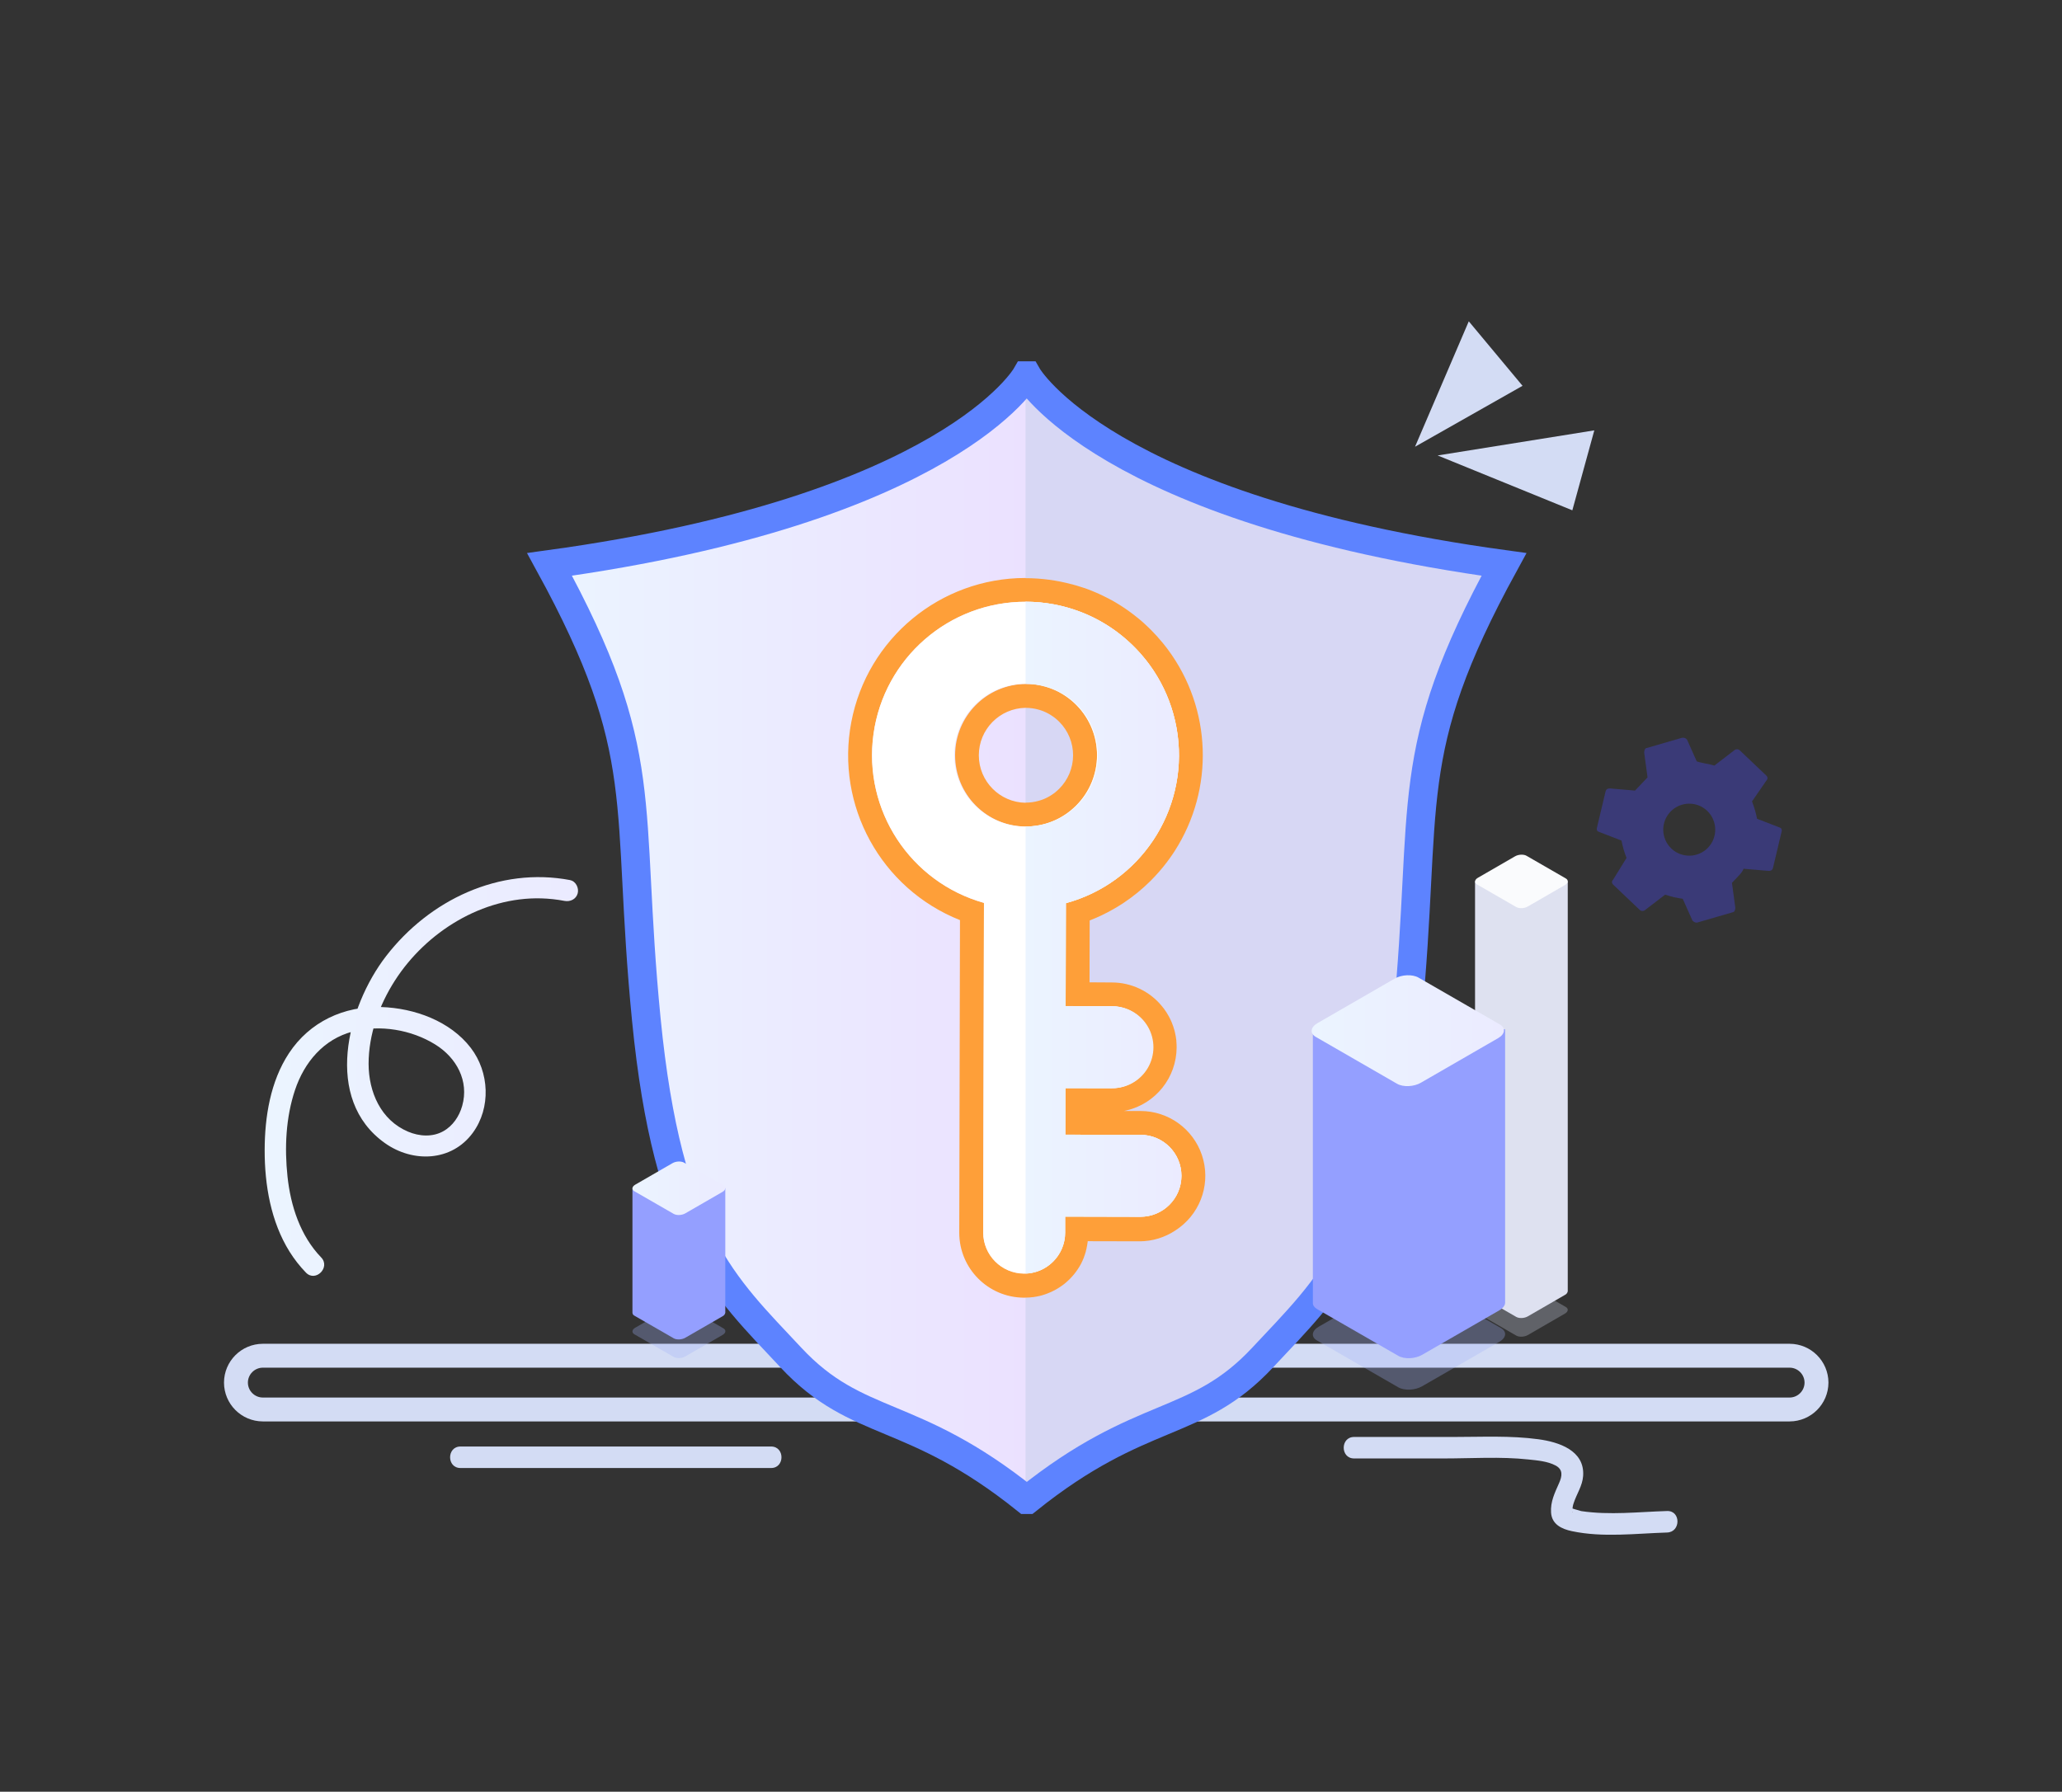 <?xml version="1.0" standalone="no"?><!DOCTYPE svg PUBLIC "-//W3C//DTD SVG 1.1//EN" "http://www.w3.org/Graphics/SVG/1.1/DTD/svg11.dtd"><svg height="1500" node-id="1" sillyvg="true" template-height="1500" template-width="1726" version="1.1" viewBox="0 0 1726 1500" width="1726" xmlns="http://www.w3.org/2000/svg" xmlns:xlink="http://www.w3.org/1999/xlink"><rect x="0" y="0" width="1726" height="1500" fill="#333333" stroke="none"/><defs node-id="51"><linearGradient gradientUnits="userSpaceOnUse" id="未命名的渐变_94" node-id="5" spreadMethod="pad" x1="466.95" x2="858.95" y1="783" y2="783"><stop offset="0" stop-color="#ebf4ff"></stop><stop offset="1" stop-color="#ebe1ff"></stop></linearGradient><linearGradient gradientUnits="userSpaceOnUse" id="未命名的渐变_49" node-id="8" spreadMethod="pad" x1="858.45" x2="988.92" y1="785" y2="785"><stop offset="0" stop-color="#ebf4ff"></stop><stop offset="1" stop-color="#ebebff"></stop></linearGradient><linearGradient gradientUnits="userSpaceOnUse" id="未命名的渐变_49-2" node-id="11" spreadMethod="pad" x1="230.04" x2="475.05" y1="901.2" y2="901.2"><stop offset="0" stop-color="#ebf4ff"></stop><stop offset="1" stop-color="#ebebff"></stop></linearGradient><linearGradient gradientUnits="userSpaceOnUse" id="未命名的渐变_17" node-id="12" spreadMethod="pad" x1="-9039.3" x2="-8961.6" y1="-307904.13" y2="-307904.13"><stop offset="0" stop-color="#eaeff5"></stop><stop offset="0.99" stop-color="#dee1f0"></stop></linearGradient><linearGradient gradientUnits="userSpaceOnUse" id="未命名的渐变_23" node-id="15" spreadMethod="pad" x1="-9820.941" x2="-9744.013" y1="-116719.9" y2="-116719.9"><stop offset="0" stop-color="#548fff"></stop><stop offset="1" stop-color="#949fff"></stop></linearGradient><linearGradient gradientUnits="userSpaceOnUse" id="未命名的渐变_49-3" node-id="18" spreadMethod="pad" x1="529.4" x2="607.11" y1="994.82" y2="994.82"><stop offset="0" stop-color="#ebf4ff"></stop><stop offset="1" stop-color="#ebebff"></stop></linearGradient><linearGradient gradientUnits="userSpaceOnUse" id="未命名的渐变_23-2" node-id="19" spreadMethod="pad" x1="-19757.96" x2="-19598.678" y1="-163740.56" y2="-163740.56"><stop offset="0" stop-color="#548fff"></stop><stop offset="1" stop-color="#949fff"></stop></linearGradient><linearGradient gradientUnits="userSpaceOnUse" id="未命名的渐变_49-4" node-id="20" spreadMethod="pad" x1="1097.93" x2="1258.89" y1="862.88" y2="862.88"><stop offset="0" stop-color="#ebf4ff"></stop><stop offset="1" stop-color="#ebebff"></stop></linearGradient></defs><path d="M 1498.00 1180.00 L 220.00 1180.00 C 207.59 1179.97 197.53 1169.91 197.50 1157.50 L 197.50 1157.50 C 197.53 1145.09 207.59 1135.03 220.00 1135.00 L 1498.00 1135.00 C 1510.41 1135.04 1520.46 1145.09 1520.50 1157.50 L 1520.50 1157.50 C 1520.46 1169.91 1510.41 1179.96 1498.00 1180.00 Z" fill="none" node-id="103" stroke="#d3dcf4" stroke-linecap="butt" stroke-width="20" target-height="45" target-width="1323" target-x="197.5" target-y="1135"></path><path d="M 1133.45 1221.00 L 1208.29 1221.00 C 1231.82 1221.00 1255.93 1219.32 1279.35 1221.85 C 1286.72 1222.64 1295.42 1223.30 1302.18 1226.94 C 1308.51 1230.35 1307.59 1235.78 1305.10 1241.47 C 1301.52 1249.61 1297.69 1257.14 1298.32 1266.32 C 1298.99 1276.12 1307.04 1280.03 1315.82 1281.88 C 1341.82 1287.37 1369.17 1283.80 1395.45 1283.00 C 1407.00 1282.65 1407.05 1264.64 1395.45 1265.00 C 1371.64 1265.73 1347.34 1268.61 1323.62 1265.08 C 1322.83 1264.96 1313.38 1262.08 1313.46 1262.00 C 1313.02 1262.39 1317.30 1265.50 1316.32 1266.32 C 1316.36 1265.56 1316.34 1264.80 1316.25 1264.04 C 1316.25 1262.11 1316.59 1260.19 1317.25 1258.37 C 1319.76 1250.61 1324.59 1243.99 1325.17 1235.60 C 1326.64 1214.25 1304.72 1207.23 1287.75 1204.92 C 1264.37 1201.75 1240.75 1203.00 1217.16 1203.00 L 1133.45 1203.00 C 1121.87 1203.00 1121.85 1221.00 1133.45 1221.00 Z" fill="#d3dcf4" fill-rule="nonzero" node-id="105" stroke="none" target-height="85.62" target-width="285.2" target-x="1121.85" target-y="1201.75"></path><path d="M 385.45 1229.00 L 645.45 1229.00 C 657.03 1229.00 657.05 1211.00 645.45 1211.00 L 385.45 1211.00 C 373.87 1211.00 373.85 1229.00 385.45 1229.00 Z" fill="#d3dcf4" fill-rule="nonzero" node-id="107" stroke="none" target-height="18" target-width="283.2" target-x="373.85" target-y="1211"></path><path d="M 484.00 476.50 C 484.00 476.50 670.00 436.50 711.00 418.50 C 752.00 400.50 859.00 321.50 859.00 321.50 L 859.00 1244.50 C 859.00 1244.50 749.00 1182.50 727.00 1176.50 C 705.00 1170.50 575.00 1065.50 562.00 991.50 C 549.00 917.50 529.00 645.50 526.00 627.50 C 523.00 609.50 467.00 475.50 467.00 475.50 Z" fill="url(#未命名的渐变_94)" fill-rule="nonzero" node-id="109" stroke="none" target-height="923" target-width="392" target-x="467" target-y="321.5"></path><path d="M 1233.45 478.50 C 1233.45 478.50 1047.45 438.50 1006.45 420.50 C 965.45 402.50 858.45 323.50 858.45 323.50 L 858.45 1246.50 C 858.45 1246.50 968.45 1184.50 990.45 1178.50 C 1012.45 1172.50 1142.45 1067.50 1155.45 993.50 C 1168.45 919.50 1188.45 647.50 1191.45 629.50 C 1194.45 611.50 1250.45 477.50 1250.45 477.50 Z" fill="#d7d7f4" fill-rule="nonzero" node-id="111" stroke="none" target-height="923" target-width="392" target-x="858.45" target-y="323.5"></path><path d="M 859.86 314.50 L 859.00 314.50 C 859.00 314.50 795.00 426.50 460.00 472.50 C 547.00 631.50 523.00 670.50 541.00 853.50 C 559.00 1036.50 606.00 1076.50 662.00 1136.50 C 718.00 1196.50 763.00 1178.50 859.00 1255.50 L 860.00 1255.50 C 956.00 1178.50 1000.91 1196.50 1056.91 1136.50 C 1112.91 1076.50 1159.91 1036.50 1177.91 853.50 C 1195.91 670.50 1171.91 631.50 1258.91 472.50 C 923.86 426.50 859.86 314.50 859.86 314.50 Z" fill="none" node-id="113" stroke="#5d83ff" stroke-linecap="butt" stroke-width="24" target-height="941" target-width="798.91" target-x="460" target-y="314.5"></path><path d="M 858.36 503.76 C 869.75 503.76 881.09 505.26 892.08 508.24 L 892.08 508.24 C 893.08 508.50 894.08 508.79 895.08 509.08 L 895.08 509.08 C 896.08 509.37 897.02 509.67 897.98 509.98 L 898.06 509.98 C 899.00 510.29 899.93 510.60 900.87 510.98 L 901.02 510.98 C 901.94 511.30 902.85 511.64 903.76 511.98 L 903.96 512.05 C 904.85 512.39 905.74 512.74 906.62 513.05 L 906.87 513.15 L 909.42 514.22 L 909.77 514.37 C 910.60 514.74 911.43 515.11 912.26 515.50 L 912.63 515.66 C 913.44 516.04 914.23 516.42 915.03 516.82 L 915.48 517.03 L 917.77 518.20 L 918.29 518.47 C 919.04 518.87 919.78 519.27 920.51 519.68 L 921.08 519.99 C 921.78 520.38 922.49 520.79 923.19 521.20 L 923.83 521.58 C 924.50 521.97 925.17 522.39 925.83 522.80 L 926.54 523.24 C 927.18 523.64 927.82 524.05 928.45 524.47 L 929.23 524.97 C 929.85 525.38 930.46 525.80 931.06 526.22 L 931.89 526.78 C 932.46 527.18 933.03 527.60 933.59 528.01 C 933.90 528.23 934.21 528.44 934.51 528.67 C 935.03 529.05 935.51 529.45 936.06 529.84 L 937.06 530.62 L 938.50 531.77 C 938.87 532.07 939.24 532.35 939.60 532.65 L 940.97 533.80 L 942.10 534.80 C 942.51 535.15 942.91 535.51 943.31 535.87 C 943.71 536.23 944.15 536.60 944.56 536.98 L 945.49 537.85 C 945.99 538.30 946.49 538.76 946.98 539.23 L 947.51 539.75 C 948.13 540.35 948.74 540.94 949.35 541.55 C 952.35 544.55 955.11 547.63 957.72 550.82 C 958.04 551.21 958.36 551.60 958.72 552.00 C 959.67 553.19 960.59 554.39 961.50 555.60 C 993.32 598.51 995.29 656.64 966.43 701.60 C 965.85 702.51 965.25 703.41 964.64 704.31 C 963.41 706.12 962.12 707.90 960.79 709.66 C 952.03 721.22 941.38 731.23 929.30 739.26 C 926.98 740.79 924.62 742.26 922.24 743.62 C 915.14 747.69 907.66 751.07 899.91 753.71 L 899.80 753.71 C 897.45 754.51 895.08 755.23 892.69 755.89 L 892.17 756.04 L 891.97 842.25 L 930.71 842.34 C 940.97 842.39 950.66 847.04 957.12 855.00 C 957.47 855.42 957.80 855.85 958.12 856.30 C 959.11 857.62 960.00 859.02 960.79 860.47 C 961.32 861.47 961.79 862.47 962.24 863.47 C 962.83 864.88 963.32 866.32 963.72 867.79 C 963.79 868.07 963.87 868.35 963.93 868.63 C 964.29 870.09 964.55 871.58 964.71 873.08 C 964.71 873.20 964.71 873.31 964.71 873.43 C 964.82 874.54 964.87 875.66 964.87 876.79 C 964.78 892.71 953.79 906.49 938.29 910.11 C 937.63 910.26 936.97 910.40 936.29 910.51 L 935.29 910.67 C 933.73 910.89 932.16 911.00 930.59 911.00 L 930.51 911.00 L 911.08 911.00 L 891.78 910.95 L 891.69 949.95 L 954.69 950.09 C 969.40 950.11 982.46 959.51 987.13 973.46 C 991.80 987.41 987.04 1002.79 975.31 1011.66 L 974.64 1012.16 C 974.15 1012.51 973.65 1012.84 973.14 1013.16 C 967.62 1016.74 961.19 1018.65 954.61 1018.65 L 954.53 1018.65 L 891.53 1018.50 L 891.53 1018.50 L 891.53 1032.03 C 891.53 1032.61 891.53 1033.19 891.53 1033.77 C 891.53 1033.95 891.53 1034.13 891.53 1034.32 C 891.53 1034.71 891.47 1035.10 891.43 1035.48 C 891.39 1035.86 891.38 1035.93 891.35 1036.15 C 891.32 1036.37 891.27 1036.84 891.21 1037.15 C 891.15 1037.46 891.13 1037.64 891.08 1037.88 C 891.03 1038.12 890.98 1038.51 890.91 1038.82 C 890.84 1039.13 890.80 1039.32 890.74 1039.58 C 890.68 1039.84 890.61 1040.16 890.54 1040.45 C 890.47 1040.74 890.39 1040.97 890.32 1041.23 L 890.08 1042.06 L 889.81 1042.85 C 889.72 1043.11 889.64 1043.37 889.55 1043.62 C 889.46 1043.87 889.34 1044.16 889.23 1044.43 C 889.12 1044.70 889.04 1044.92 888.94 1045.16 C 888.84 1045.40 888.70 1045.70 888.58 1045.97 C 888.46 1046.24 888.38 1046.43 888.27 1046.65 C 888.16 1046.87 888.00 1047.20 887.86 1047.47 L 887.53 1048.11 C 887.38 1048.39 887.22 1048.66 887.06 1048.94 C 886.90 1049.22 886.84 1049.33 886.72 1049.52 L 886.20 1050.35 C 886.08 1050.53 885.97 1050.72 885.85 1050.89 C 885.73 1051.06 885.47 1051.45 885.27 1051.72 L 884.92 1052.22 L 884.28 1053.05 C 884.16 1053.20 884.05 1053.35 883.93 1053.49 C 883.81 1053.63 883.47 1054.05 883.23 1054.32 L 882.88 1054.72 C 882.64 1055.00 882.38 1055.27 882.12 1055.54 C 881.86 1055.81 881.90 1055.78 881.78 1055.89 C 881.51 1056.17 881.24 1056.44 880.96 1056.70 L 880.63 1057.01 C 880.34 1057.28 880.05 1057.55 879.75 1057.81 L 879.43 1058.08 L 878.43 1058.85 L 878.13 1059.09 C 877.80 1059.35 877.46 1059.59 877.13 1059.84 L 876.85 1060.04 L 875.77 1060.76 L 875.51 1060.93 L 874.37 1061.62 L 874.13 1061.75 C 873.74 1061.98 873.33 1062.20 872.93 1062.41 L 872.71 1062.52 C 872.30 1062.73 871.87 1062.93 871.45 1063.13 L 871.26 1063.21 C 870.82 1063.41 870.38 1063.60 869.93 1063.78 L 869.77 1063.84 C 869.31 1064.02 868.85 1064.19 868.38 1064.35 L 868.24 1064.35 C 867.76 1064.51 867.24 1064.67 866.80 1064.81 L 866.68 1064.81 C 866.19 1064.95 865.68 1065.08 865.19 1065.20 L 865.10 1065.20 C 864.58 1065.32 864.10 1065.43 863.55 1065.53 L 863.48 1065.53 C 862.95 1065.63 862.42 1065.72 861.88 1065.79 L 861.88 1065.79 C 861.33 1065.87 860.78 1065.93 860.22 1065.98 L 860.22 1065.98 C 859.22 1066.06 858.30 1066.11 857.32 1066.11 L 857.25 1066.11 C 838.39 1066.03 823.11 1050.77 823.00 1031.91 L 823.64 755.91 C 761.87 738.55 722.38 678.27 731.14 614.71 C 739.91 551.14 794.23 503.80 858.40 503.80 M 858.59 691.98 C 864.31 691.98 870.00 691.16 875.49 689.55 L 875.49 689.55 C 876.41 689.28 877.32 688.99 878.22 688.67 L 878.35 688.67 C 879.22 688.37 880.08 688.05 880.94 687.67 L 881.15 687.58 C 881.98 687.24 882.80 686.89 883.61 686.52 L 884.24 686.21 C 884.91 685.89 885.58 685.57 886.24 685.21 L 887.13 684.71 C 887.69 684.41 888.26 684.11 888.81 683.78 L 889.91 683.10 C 890.38 682.80 890.91 682.52 891.33 682.21 C 891.75 681.90 892.20 681.61 892.64 681.31 C 893.08 681.01 893.41 680.79 893.78 680.51 C 894.47 680.01 895.14 679.51 895.78 678.95 L 896.14 678.67 C 909.28 668.03 917.30 652.32 918.21 635.44 C 919.11 618.55 912.81 602.08 900.88 590.10 C 900.15 589.37 899.40 588.66 898.65 587.97 C 898.48 587.82 898.31 587.69 898.15 587.54 C 897.55 587.01 896.95 586.48 896.33 585.98 C 896.12 585.80 895.90 585.64 895.68 585.47 C 895.11 585.02 894.53 584.56 893.95 584.12 L 893.28 583.66 C 892.69 583.23 892.09 582.81 891.49 582.40 L 890.88 582.02 C 890.24 581.61 889.61 581.20 888.96 580.82 L 888.44 580.53 C 887.76 580.13 887.07 579.74 886.38 579.37 L 885.97 579.17 C 885.23 578.79 884.49 578.42 883.73 578.07 L 883.43 577.94 C 882.64 577.57 881.85 577.22 881.04 576.94 L 880.83 576.85 C 879.99 576.52 879.15 576.20 878.31 575.90 L 878.20 575.90 C 877.32 575.59 876.43 575.30 875.54 575.04 L 875.54 575.04 C 870.02 573.41 864.29 572.59 858.54 572.59 L 858.44 572.59 C 825.75 573.01 799.47 599.63 799.47 632.33 C 799.47 665.02 825.75 691.64 858.44 692.06 L 858.54 692.06 M 858.35 483.88 L 858.35 483.88 C 787.14 483.91 725.97 534.50 712.59 604.45 C 699.21 674.40 737.38 743.99 803.55 770.31 L 802.95 1031.98 C 802.93 1061.94 827.15 1086.27 857.11 1086.40 L 857.23 1086.40 C 858.60 1086.40 860.00 1086.34 861.48 1086.22 L 861.48 1086.22 L 861.80 1086.22 C 862.62 1086.15 863.46 1086.06 864.29 1085.95 L 864.55 1085.95 L 864.71 1085.95 C 865.47 1085.84 866.25 1085.71 867.02 1085.57 L 867.16 1085.57 C 867.92 1085.42 868.73 1085.25 869.53 1085.07 L 869.64 1085.07 L 869.74 1085.07 C 870.50 1084.89 871.27 1084.68 872.04 1084.47 L 872.29 1084.39 L 872.29 1084.39 C 873.05 1084.17 873.82 1083.93 874.59 1083.67 L 874.59 1083.67 L 874.77 1083.61 C 875.50 1083.36 876.23 1083.09 876.96 1082.80 L 877.26 1082.68 C 877.93 1082.42 878.64 1082.12 879.33 1081.80 L 879.39 1081.80 L 879.59 1081.71 L 879.64 1081.71 C 880.30 1081.40 880.98 1081.07 881.64 1080.71 L 881.98 1080.54 L 883.89 1079.54 L 884.24 1079.34 C 884.86 1078.98 885.47 1078.61 886.06 1078.24 L 886.45 1077.99 C 887.06 1077.60 887.63 1077.21 888.18 1076.83 L 888.53 1076.58 L 888.59 1076.58 L 888.59 1076.58 L 888.59 1076.58 C 889.14 1076.19 889.67 1075.79 890.18 1075.40 L 890.59 1075.08 L 890.59 1075.08 C 891.12 1074.66 891.59 1074.25 892.10 1073.85 L 892.53 1073.48 L 892.53 1073.48 C 893.02 1073.05 893.53 1072.64 893.93 1072.22 L 894.41 1071.77 L 894.47 1071.71 C 894.90 1071.30 895.32 1070.89 895.73 1070.47 L 896.23 1069.95 L 896.29 1069.89 C 896.70 1069.46 897.10 1069.03 897.49 1068.58 C 897.64 1068.43 897.80 1068.24 897.97 1068.05 L 898.03 1067.98 C 898.41 1067.54 898.78 1067.10 899.14 1066.66 C 899.30 1066.46 899.47 1066.25 899.63 1066.03 L 899.69 1065.96 C 900.04 1065.52 900.37 1065.09 900.69 1064.65 L 901.17 1063.97 L 901.24 1063.88 C 901.56 1063.43 901.86 1063.00 902.15 1062.56 C 902.32 1062.31 902.48 1062.06 902.64 1061.81 L 902.71 1061.71 L 903.53 1060.40 C 903.69 1060.14 903.84 1059.86 904.00 1059.59 L 904.06 1059.48 L 904.13 1059.36 C 904.36 1058.97 904.58 1058.57 904.80 1058.17 C 905.02 1057.77 905.12 1057.57 905.27 1057.28 L 905.27 1057.16 L 905.34 1057.03 C 905.54 1056.64 905.74 1056.25 905.93 1055.86 C 906.12 1055.47 906.24 1055.20 906.38 1054.86 L 906.44 1054.74 L 906.44 1054.65 C 906.62 1054.25 906.80 1053.86 906.97 1053.45 C 907.14 1053.04 907.24 1052.79 907.38 1052.45 L 907.38 1052.33 L 907.38 1052.24 C 907.54 1051.84 907.70 1051.44 907.85 1051.03 C 908.00 1050.62 908.10 1050.33 908.22 1049.97 L 908.22 1049.83 L 908.27 1049.70 C 908.40 1049.32 908.52 1048.95 908.64 1048.57 C 908.76 1048.19 908.87 1047.79 908.98 1047.41 L 908.98 1047.26 L 908.98 1047.11 L 909.28 1046.02 L 909.58 1044.77 L 909.58 1044.62 L 909.58 1044.52 C 909.67 1044.15 909.76 1043.78 909.83 1043.41 C 909.90 1043.04 910.00 1042.53 910.08 1042.08 L 910.08 1041.92 L 910.08 1041.85 C 910.15 1041.50 910.21 1041.15 910.27 1040.79 C 910.33 1040.43 910.41 1039.79 910.46 1039.33 L 910.46 1039.18 L 910.46 1039.18 C 910.46 1039.18 910.46 1039.13 910.46 1039.11 L 953.83 1039.21 L 953.96 1039.21 C 964.66 1039.19 975.12 1035.98 984.00 1030.00 C 984.81 1029.47 985.61 1028.92 986.37 1028.37 C 986.72 1028.12 987.08 1027.86 987.43 1027.59 C 1005.98 1013.52 1013.49 989.19 1006.09 967.11 C 998.69 945.04 978.02 930.15 954.74 930.11 L 940.74 930.11 C 941.44 929.97 942.14 929.83 942.83 929.67 C 967.38 923.94 984.78 902.12 984.90 876.91 C 984.91 875.13 984.82 873.35 984.65 871.58 C 984.65 871.41 984.65 871.25 984.65 871.09 L 984.65 871.00 C 984.39 868.62 983.98 866.26 983.41 863.93 C 983.30 863.47 983.19 863.04 983.07 862.60 C 982.44 860.26 981.65 857.97 980.71 855.74 C 980.03 854.12 979.26 852.52 978.43 850.98 C 977.18 848.68 975.77 846.48 974.21 844.38 C 973.69 843.69 973.15 843.00 972.61 842.38 C 962.35 829.83 947.01 822.54 930.80 822.51 L 912.00 822.39 L 912.12 770.60 C 919.04 767.90 925.75 764.70 932.19 761.00 C 934.95 759.41 937.69 757.72 940.35 756.00 C 948.52 750.57 956.14 744.36 963.09 737.44 C 967.98 732.55 972.54 727.34 976.72 721.83 C 978.26 719.83 979.72 717.73 981.17 715.64 C 981.87 714.64 982.57 713.56 983.25 712.51 C 1016.62 660.53 1014.35 593.33 977.55 543.72 C 976.49 542.30 975.41 540.90 974.33 539.56 C 973.97 539.10 973.61 538.65 973.24 538.21 C 970.18 534.47 966.93 530.87 963.57 527.50 C 962.87 526.79 962.16 526.11 961.46 525.43 L 961.40 525.37 C 961.21 525.19 961.03 525.00 960.83 524.82 L 959.45 523.53 L 959.13 523.23 L 958.87 522.99 L 958.05 522.22 L 956.96 521.22 L 956.61 520.91 L 956.27 520.61 C 955.92 520.29 955.57 519.98 955.21 519.68 C 954.85 519.38 954.56 519.12 954.21 518.85 L 953.88 518.57 L 953.53 518.27 L 952.31 517.27 C 952.00 517.01 951.67 516.76 951.31 516.50 L 951.00 516.25 L 950.66 515.98 L 949.33 514.92 L 948.44 514.25 L 948.15 514.03 L 947.81 513.77 L 946.34 512.66 L 945.52 512.07 L 945.28 511.90 L 945.01 511.70 L 943.31 510.48 L 942.55 509.96 L 942.35 509.83 L 942.19 509.71 L 940.25 508.40 L 939.51 507.92 L 939.34 507.81 L 939.14 507.67 L 937.14 506.39 L 936.45 505.97 L 936.31 505.88 C 935.54 505.40 934.77 504.93 933.99 504.47 L 933.35 504.09 L 933.24 504.03 C 932.43 503.56 931.62 503.09 930.80 502.63 L 930.20 502.30 L 930.12 502.30 C 929.30 501.84 928.44 501.37 927.58 500.92 L 927.00 500.62 L 926.93 500.62 C 926.09 500.18 925.21 499.73 924.32 499.29 L 923.78 499.03 L 923.78 499.03 C 922.90 498.60 921.98 498.15 921.06 497.72 L 920.56 497.50 C 919.50 497.01 918.56 496.60 917.74 496.23 L 917.27 496.03 C 916.20 495.57 915.27 495.18 914.39 494.82 L 914.02 494.67 C 912.95 494.23 912.02 493.85 911.02 493.49 L 910.69 493.37 C 909.63 492.97 908.63 492.60 907.63 492.25 L 907.56 492.25 L 907.48 492.25 L 907.37 492.25 C 906.25 491.86 905.22 491.51 904.20 491.19 L 904.05 491.14 L 903.98 491.14 C 902.98 490.80 901.88 490.47 900.84 490.14 L 900.61 490.07 L 900.51 490.07 C 899.51 489.76 898.43 489.47 897.41 489.19 L 897.33 489.19 L 897.22 489.19 C 884.54 485.77 871.46 484.03 858.33 484.03 Z M 858.54 672.06 L 858.44 672.06 C 836.74 671.72 819.33 654.03 819.33 632.33 C 819.33 610.62 836.74 592.93 858.44 592.59 L 858.50 592.59 C 862.33 592.59 866.13 593.14 869.80 594.22 L 870.11 594.31 L 870.11 594.31 L 871.60 594.80 L 871.84 594.88 C 872.29 595.04 872.78 595.23 873.34 595.45 L 873.67 595.58 C 874.06 595.75 874.53 595.95 875.07 596.20 L 875.45 596.37 C 875.79 596.53 876.20 596.74 876.74 597.02 L 877.19 597.24 L 878.38 597.92 L 878.88 598.20 C 879.19 598.39 879.56 598.62 880.00 598.91 L 880.54 599.25 L 881.54 599.96 L 881.54 599.96 L 882.10 600.35 C 882.37 600.55 882.71 600.82 883.10 601.11 L 883.17 601.16 L 883.73 601.60 C 884.05 601.86 884.44 602.21 884.81 602.54 L 885.30 602.97 C 885.76 603.38 886.21 603.82 886.64 604.25 C 894.09 611.71 898.26 621.83 898.23 632.38 C 898.21 642.92 893.99 653.02 886.51 660.45 C 885.60 661.35 884.64 662.22 883.66 663.03 L 883.24 663.36 C 882.68 663.81 882.24 664.13 881.92 664.36 L 881.69 664.52 L 881.12 664.91 L 880.61 665.27 L 880.24 665.53 L 879.80 665.80 L 879.32 666.09 L 878.72 666.47 L 878.53 666.59 C 878.29 666.73 878.04 666.86 877.79 666.99 L 877.47 667.17 L 876.82 667.53 L 876.82 667.53 L 875.61 668.12 L 875.02 668.41 C 874.59 668.60 874.11 668.81 873.56 669.03 L 873.20 669.18 C 872.75 669.36 872.26 669.54 871.71 669.73 L 871.66 669.73 L 871.42 669.82 C 870.95 669.98 870.48 670.13 870.00 670.27 L 869.70 670.35 L 869.50 670.42 C 865.92 671.44 862.22 671.96 858.50 671.95 Z" fill="#fe9f39" fill-rule="nonzero" node-id="115" stroke="none" target-height="602.52" target-width="317.41" target-x="699.21" target-y="483.88"></path><path d="M 857.17 1066.28 C 876.08 1066.26 891.44 1050.98 891.54 1032.07 L 891.54 1018.51 L 954.54 1018.66 C 973.48 1018.70 988.87 1003.39 988.91 984.45 C 988.95 965.51 973.64 950.12 954.70 950.08 L 891.70 949.94 L 891.79 910.94 L 930.52 911.03 C 949.46 911.07 964.85 895.76 964.89 876.82 C 964.93 857.88 949.62 842.49 930.68 842.45 L 892.00 842.35 L 892.20 756.14 C 954.19 739.23 994.15 679.12 985.75 615.42 C 977.35 551.71 923.16 504.02 858.91 503.77 C 794.65 503.51 740.10 550.78 731.19 614.41 C 722.29 678.05 761.77 738.48 823.63 755.87 L 822.99 1031.87 C 822.98 1050.79 838.25 1066.16 857.17 1066.28 Z M 816.41 589.87 C 839.79 566.60 877.61 566.70 900.88 590.08 C 924.15 613.46 924.06 651.27 900.68 674.54 C 877.30 697.81 839.48 697.73 816.21 674.35 C 805.03 663.12 798.77 647.91 798.81 632.07 C 798.85 616.22 805.18 601.05 816.41 589.87 Z" fill="#ffffff" fill-rule="nonzero" node-id="117" stroke="none" target-height="562.77" target-width="271.86" target-x="722.29" target-y="503.51"></path><path d="M 954.71 950.08 L 891.71 949.94 L 891.80 910.94 L 930.53 911.03 C 942.92 911.27 954.47 904.81 960.75 894.13 C 967.03 883.45 967.06 870.21 960.83 859.50 C 954.60 848.79 943.08 842.28 930.69 842.46 L 892.00 842.35 L 892.20 756.14 C 954.28 739.22 994.26 678.98 985.74 615.20 C 977.22 551.42 922.83 503.79 858.48 503.76 L 858.48 572.47 C 880.01 572.19 900.02 583.52 910.86 602.11 C 921.70 620.71 921.70 643.70 910.86 662.30 C 900.02 680.89 880.01 692.22 858.48 691.94 L 858.48 1066.25 C 876.88 1065.55 891.47 1050.48 891.57 1032.07 L 891.57 1018.51 L 954.57 1018.66 C 973.51 1018.70 988.90 1003.39 988.94 984.45 C 988.98 965.51 973.67 950.12 954.73 950.08 Z" fill="url(#未命名的渐变_49)" fill-rule="nonzero" node-id="119" stroke="none" target-height="562.49" target-width="135.78" target-x="858.48" target-y="503.76"></path><path d="M 1489.39 692.67 L 1470.74 685.45 C 1469.78 680.49 1468.37 675.63 1466.53 670.93 L 1478.40 653.71 C 1479.92 652.11 1479.86 650.59 1478.29 649.10 L 1456.20 628.10 C 1454.86 626.95 1452.87 627.00 1451.59 628.21 L 1435.00 640.93 C 1430.32 639.52 1424.94 638.93 1420.29 637.46 L 1412.13 619.19 C 1411.01 617.80 1409.16 617.24 1407.46 617.78 L 1378.46 626.21 C 1376.92 626.21 1376.21 628.58 1376.26 630.10 L 1379.08 650.82 L 1373.83 656.35 L 1368.58 661.87 L 1347.76 660.08 C 1346.24 660.08 1344.67 660.16 1343.97 662.49 L 1336.97 691.90 C 1336.25 694.24 1336.31 695.76 1338.61 696.49 L 1357.28 703.71 C 1358.23 708.67 1359.63 713.53 1361.49 718.23 L 1350.41 736.23 C 1348.90 737.81 1348.94 739.32 1350.52 740.82 L 1372.60 761.82 C 1373.94 762.97 1375.92 762.93 1377.21 761.72 L 1393.81 748.98 C 1398.60 750.60 1403.53 751.76 1408.53 752.46 L 1416.70 770.74 C 1417.47 771.47 1419.06 772.99 1421.36 772.15 L 1450.36 763.73 C 1451.90 763.73 1452.62 761.35 1452.56 759.82 L 1449.73 739.11 L 1454.98 733.58 C 1456.47 732.01 1458.72 729.64 1459.43 727.30 L 1480.27 729.08 C 1481.80 729.08 1483.36 729.02 1484.05 726.70 L 1491.05 697.28 C 1491.76 694.92 1491.70 693.39 1489.39 692.67 Z M 1429.78 709.59 C 1421.50 718.31 1407.72 718.66 1399.00 710.38 C 1390.29 702.10 1389.93 688.32 1398.21 679.60 C 1406.49 670.88 1420.27 670.53 1428.99 678.81 C 1437.67 687.11 1438.02 700.86 1429.78 709.59 Z" fill="#3a3a77" fill-rule="nonzero" node-id="121" stroke="none" target-height="155.75" target-width="155.51" target-x="1336.25" target-y="617.24"></path><path d="M 477.34 736.82 C 417.86 725.50 359.44 753.49 323.17 800.46 C 290.36 842.94 270.46 920.36 322.26 957.03 C 345.72 973.65 378.15 972.49 395.80 948.32 C 411.09 927.39 409.62 897.57 394.11 877.32 C 376.85 854.78 346.88 844.01 319.22 843.09 C 287.91 842.04 259.13 855.45 241.81 881.84 C 226.31 905.44 221.59 935.06 221.54 962.84 C 221.48 991.96 226.71 1022.78 242.35 1047.84 C 246.30 1054.16 250.90 1060.05 256.08 1065.40 C 264.15 1073.75 276.87 1061.01 268.81 1052.68 C 251.38 1034.63 243.26 1009.49 240.65 984.95 C 238.10 960.95 239.22 935.64 246.92 912.59 C 254.71 889.29 270.92 869.93 295.30 863.59 C 318.12 857.65 344.30 862.01 364.30 874.42 C 382.09 885.42 392.79 904.92 386.89 925.81 C 384.40 934.58 379.11 942.55 371.04 947.06 C 361.95 952.14 350.90 951.37 341.53 947.39 C 318.74 937.71 308.61 914.26 308.53 890.68 C 308.53 866.03 317.38 841.44 330.59 820.86 C 356.75 780.12 403.99 750.77 453.10 752.11 C 459.61 752.29 466.09 753.00 472.48 754.22 C 477.25 755.13 482.19 752.89 483.55 747.93 C 484.76 743.54 482.06 737.77 477.26 736.86 Z" fill="url(#未命名的渐变_49-2)" fill-rule="nonzero" node-id="123" stroke="none" target-height="348.25" target-width="263.28" target-x="221.48" target-y="725.5"></path><path d="M 1184.45 374.00 L 1274.45 323.00 L 1229.45 269.00 L 1184.45 374.00 Z" fill="#d3dcf4" fill-rule="nonzero" node-id="125" stroke="none" target-height="105" target-width="90" target-x="1184.45" target-y="269"></path><path d="M 1203.38 381.30 L 1334.52 360.29 L 1316.13 427.23 L 1203.38 381.30 Z" fill="#d3dcf4" fill-rule="nonzero" node-id="127" stroke="none" target-height="66.94" target-width="131.14" target-x="1203.38" target-y="360.29"></path><g node-id="129"><g node-id="130"><g node-id="133"><path d="M 1269.15 1118.13 L 1236.35 1099.22 C 1233.95 1097.79 1234.20 1095.31 1237.05 1093.66 L 1268.20 1075.66 C 1271.05 1074.02 1275.42 1073.84 1277.82 1075.27 L 1310.62 1094.17 C 1313.10 1095.60 1312.78 1098.09 1309.93 1099.74 L 1278.79 1117.74 C 1275.93 1119.33 1271.63 1119.55 1269.15 1118.13 Z" fill="#c9cfe5" fill-opacity="0.3" fill-rule="nonzero" group-id="1,2,5" id="路径" node-id="39" stroke="none" target-height="45.71" target-width="79.15" target-x="1233.95" target-y="1073.84"></path></g><path d="M 1312.29 1081.14 L 1312.29 737.81 L 1234.69 737.81 L 1234.69 1081.18 C 1234.77 1082.22 1235.40 1083.14 1236.35 1083.59 L 1269.15 1102.49 C 1271.63 1103.91 1275.93 1103.70 1278.77 1102.09 L 1309.92 1084.09 C 1311.11 1083.54 1311.98 1082.47 1312.26 1081.19 Z" fill="url(#未命名的渐变_17)" fill-rule="nonzero" group-id="1,2" id="路径-2" node-id="40" stroke="none" target-height="366.1" target-width="77.6" target-x="1234.69" target-y="737.81"></path><path d="M 1269.15 759.35 L 1236.35 740.44 C 1233.95 739.01 1234.20 736.52 1237.05 734.88 L 1268.20 716.88 C 1271.05 715.23 1275.42 715.05 1277.82 716.47 C 1279.43 717.42 1290.37 723.73 1310.62 735.39 C 1313.10 736.81 1312.78 739.30 1309.93 740.94 L 1278.79 758.94 C 1275.93 760.60 1271.63 760.76 1269.15 759.35 Z" fill="#fafbfd" fill-rule="nonzero" group-id="1,2" id="路径-3" node-id="41" stroke="none" target-height="45.71" target-width="79.15" target-x="1233.95" target-y="715.05"></path></g><g node-id="131"><g node-id="134"><path d="M 563.91 1136.00 L 531.06 1117.09 C 528.59 1115.67 528.90 1113.16 531.76 1111.52 L 563.01 1093.52 C 565.87 1091.87 570.24 1091.69 572.66 1093.12 L 605.50 1112.04 C 607.98 1113.47 607.67 1115.96 604.81 1117.61 L 573.57 1135.61 C 570.70 1137.27 566.39 1137.45 563.91 1136.00 Z" fill="#a0b3f8" fill-opacity="0.3" fill-rule="nonzero" group-id="1,3,6" id="路径-4" node-id="43" stroke="none" target-height="45.76" target-width="79.39" target-x="528.59" target-y="1091.69"></path></g><path d="M 607.11 1099.00 C 607.12 1098.90 607.12 1098.80 607.11 1098.70 L 607.11 994.70 L 529.40 994.70 L 529.40 1099.08 C 529.47 1100.12 530.11 1101.04 531.06 1101.48 L 563.91 1120.40 C 566.39 1121.83 570.70 1121.60 573.55 1120.00 L 604.74 1102.00 C 605.94 1101.46 606.81 1100.38 607.09 1099.10 L 607.09 1099.10 Z" fill="url(#未命名的渐变_23)" fill-rule="nonzero" group-id="1,3" id="路径-5" node-id="44" stroke="none" target-height="127.13" target-width="77.72" target-x="529.4" target-y="994.7"></path><path d="M 563.91 1016.24 L 531.06 997.32 C 528.59 995.90 528.90 993.41 531.76 991.77 L 562.95 973.77 C 565.81 972.12 570.18 971.94 572.59 973.36 L 605.44 992.28 C 607.92 993.71 607.61 996.20 604.75 997.85 L 573.56 1015.85 C 570.70 1017.48 566.39 1017.66 563.91 1016.24 Z" fill="url(#未命名的渐变_49-3)" fill-rule="nonzero" group-id="1,3" id="路径-6" node-id="45" stroke="none" target-height="45.72" target-width="79.33" target-x="528.59" target-y="971.94"></path></g><g node-id="132"><g node-id="135"><path d="M 1170.39 1161.41 L 1102.39 1122.23 C 1097.25 1119.29 1097.89 1114.13 1103.82 1110.71 L 1168.41 1073.50 C 1174.33 1070.09 1183.28 1069.73 1188.41 1072.67 L 1256.41 1111.85 C 1261.53 1114.85 1260.89 1119.96 1254.97 1123.38 L 1190.37 1160.58 C 1184.47 1164.00 1175.52 1164.36 1170.39 1161.41 Z" fill="#a0b3f8" fill-opacity="0.3" fill-rule="nonzero" group-id="1,4,7" id="路径-7" node-id="47" stroke="none" target-height="94.63" target-width="164.28" target-x="1097.25" target-y="1069.73"></path></g><path d="M 1259.86 1090.78 C 1259.88 1090.57 1259.88 1090.37 1259.86 1090.16 L 1259.86 861.69 L 1098.94 861.69 L 1098.94 1090.90 C 1098.94 1092.77 1100.07 1094.51 1102.40 1095.90 L 1170.40 1135.06 C 1175.52 1138.06 1184.47 1137.65 1190.40 1134.24 L 1255.00 1097.00 C 1258.00 1095.28 1259.63 1093.10 1259.83 1091.00 L 1259.83 1091.00 Z" fill="url(#未命名的渐变_23-2)" fill-rule="nonzero" group-id="1,4" id="路径-8" node-id="48" stroke="none" target-height="276.37" target-width="160.94" target-x="1098.94" target-y="861.69"></path><path d="M 1169.39 907.30 L 1101.39 868.08 C 1096.25 865.08 1096.89 859.96 1102.82 856.56 L 1167.41 819.28 C 1173.33 815.88 1182.28 815.50 1187.41 818.46 L 1255.41 857.63 C 1260.53 860.63 1259.89 865.75 1253.97 869.15 L 1189.37 906.43 C 1183.47 909.88 1174.52 910.26 1169.39 907.30 Z" fill="url(#未命名的渐变_49-4)" fill-rule="nonzero" group-id="1,4" id="路径-9" node-id="49" stroke="none" target-height="94.76" target-width="164.28" target-x="1096.25" target-y="815.5"></path></g></g></svg>